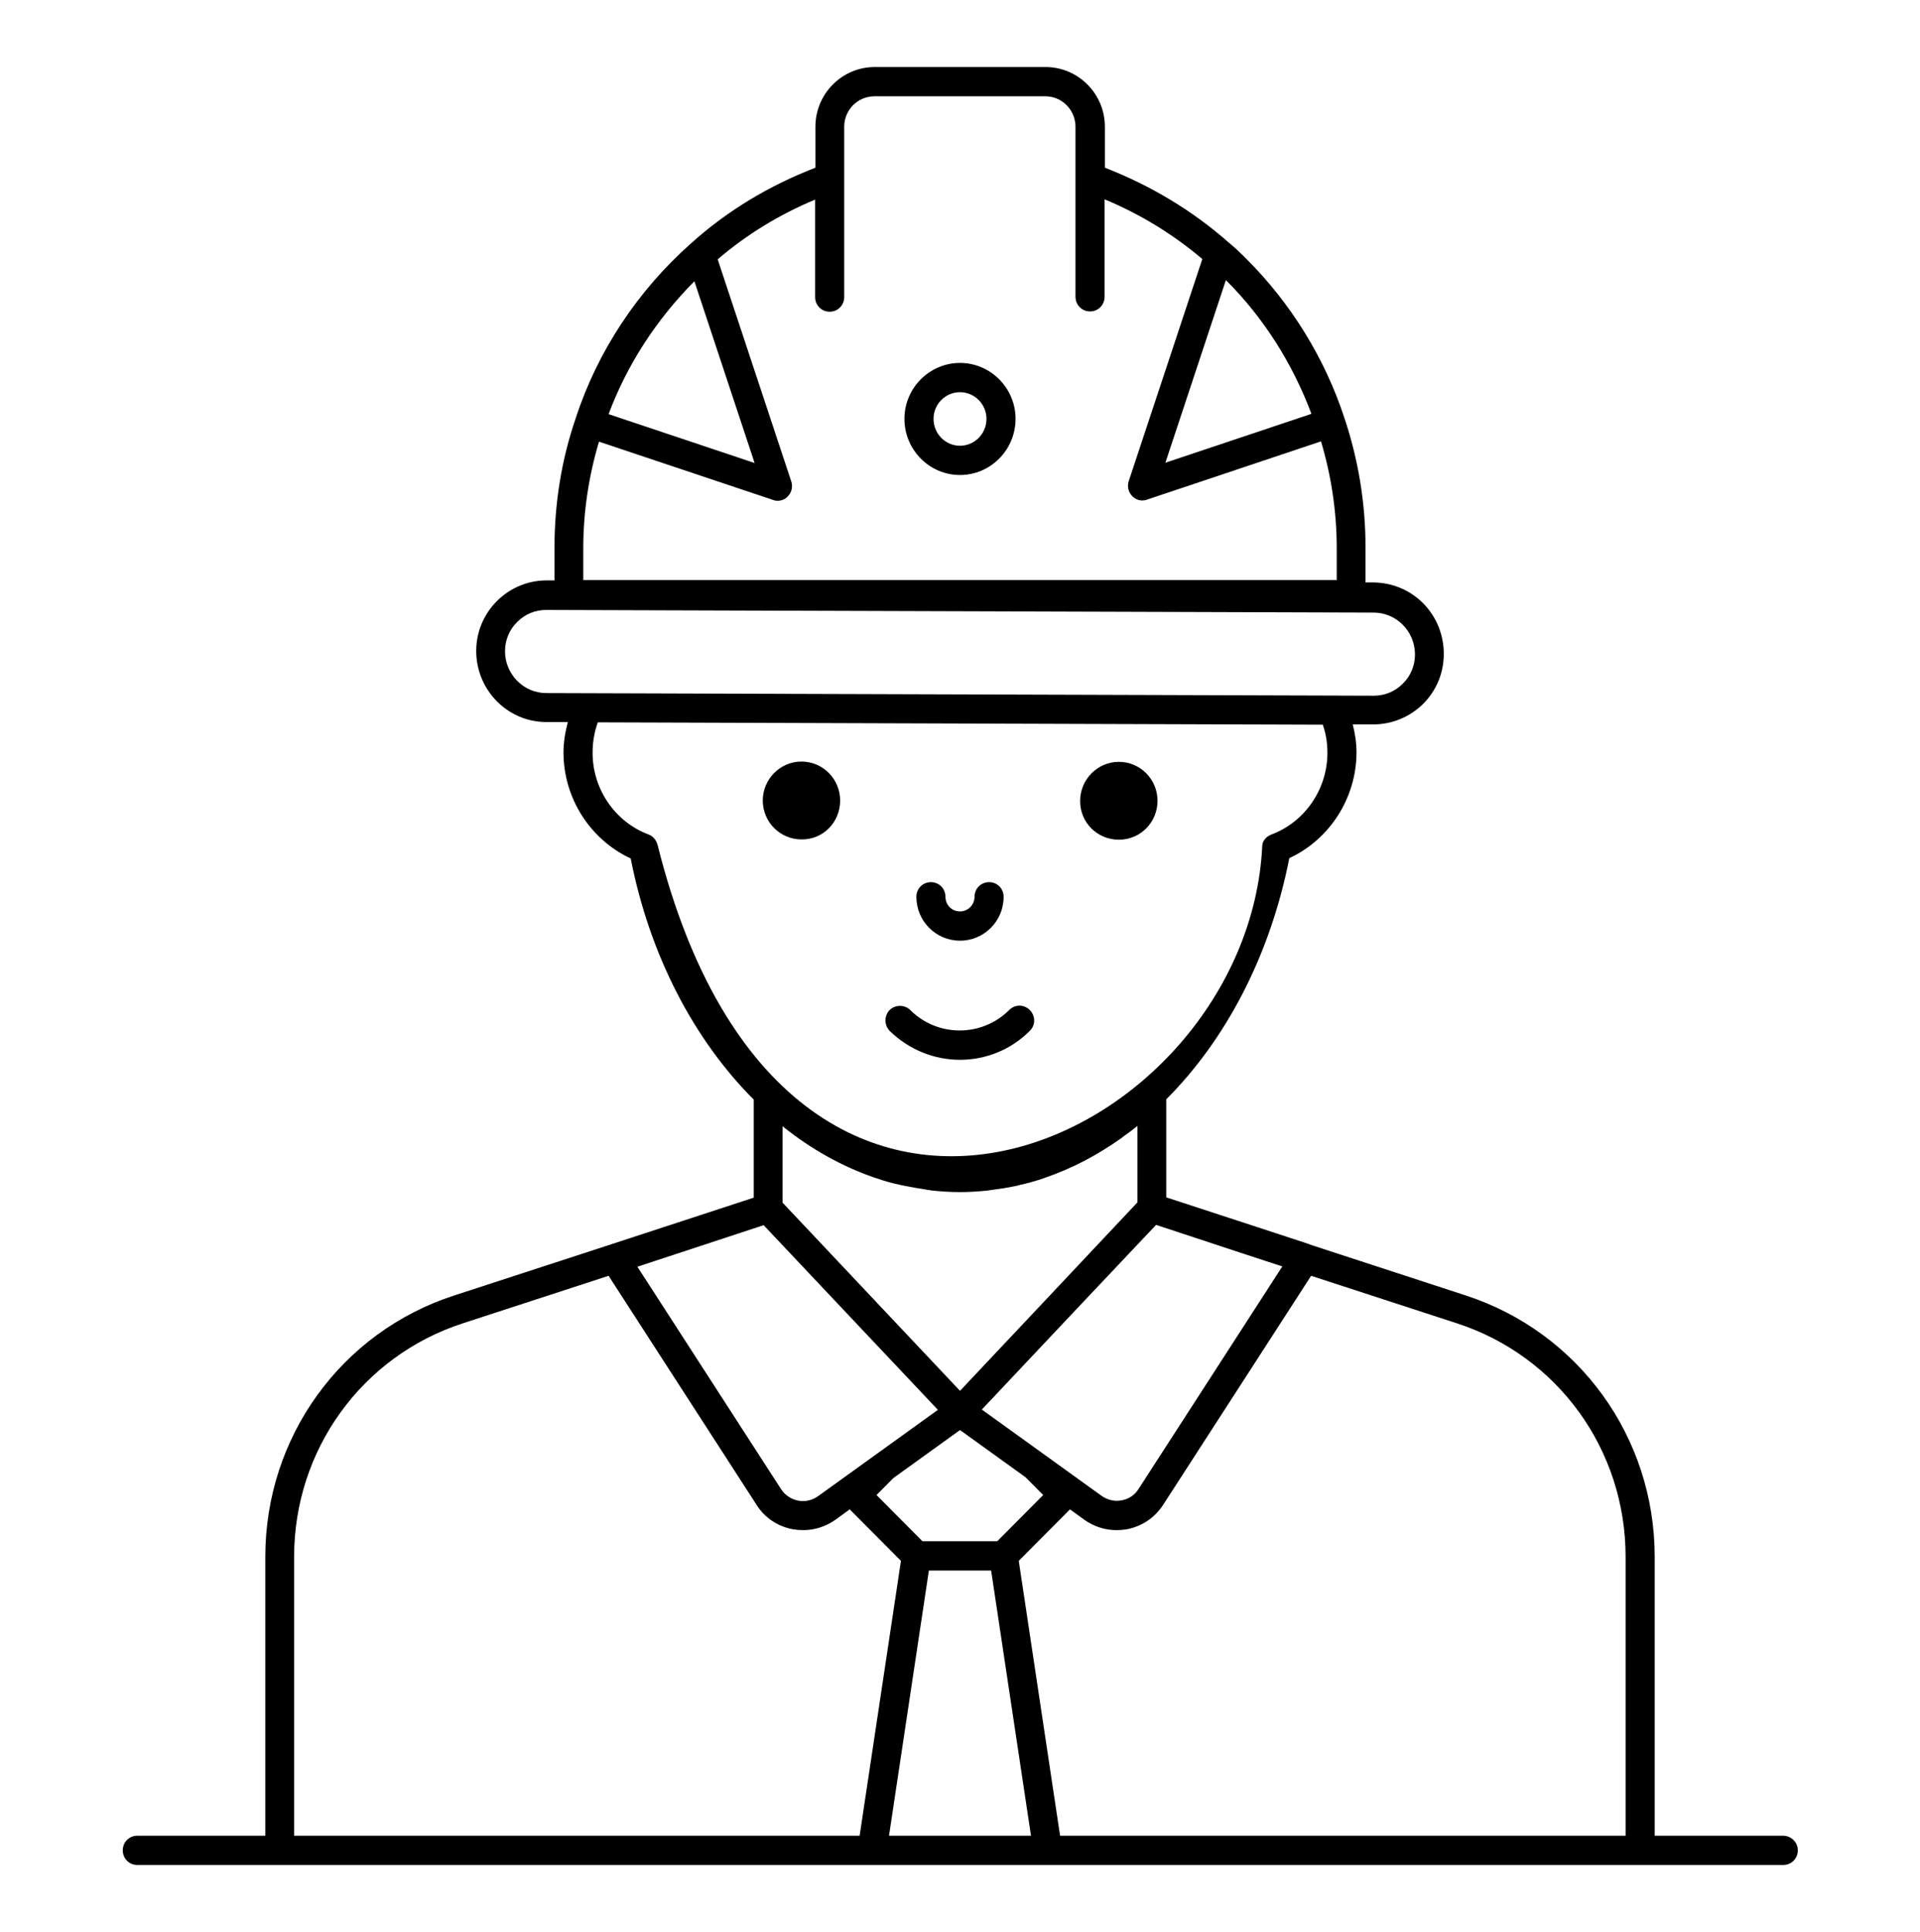 <svg width="171" height="172" viewBox="0 0 171 172" fill="none" xmlns="http://www.w3.org/2000/svg">
<path d="M74.825 71.276C74.825 69.373 73.297 67.81 71.379 67.81C69.488 67.81 67.934 69.373 67.934 71.276C67.934 73.204 69.488 74.742 71.379 74.742C73.297 74.768 74.825 73.23 74.825 71.276Z" fill="black"/>
<path d="M99.646 74.768C101.564 74.768 103.092 73.23 103.092 71.302C103.092 69.399 101.564 67.836 99.646 67.836C97.755 67.836 96.201 69.399 96.201 71.302C96.175 73.23 97.729 74.768 99.646 74.768Z" fill="black"/>
<path d="M85.5 94.365C87.754 94.365 90.008 93.505 91.718 91.785C92.236 91.29 92.236 90.456 91.718 89.935C91.2 89.414 90.397 89.414 89.879 89.935C87.443 92.359 83.505 92.359 81.07 89.935C80.577 89.44 79.748 89.44 79.23 89.935C78.738 90.456 78.738 91.264 79.23 91.785C80.992 93.505 83.246 94.365 85.5 94.365Z" fill="black"/>
<path d="M85.5 83.759C87.65 83.759 89.386 82.013 89.386 79.85C89.386 79.12 88.816 78.547 88.091 78.547C87.365 78.547 86.795 79.12 86.795 79.85C86.795 80.553 86.225 81.153 85.5 81.153C84.774 81.153 84.204 80.579 84.204 79.85C84.204 79.12 83.634 78.547 82.909 78.547C82.183 78.547 81.614 79.12 81.614 79.85C81.614 82.013 83.349 83.759 85.5 83.759Z" fill="black"/>
<path d="M85.5 32.315C82.779 32.315 80.551 34.556 80.551 37.293C80.551 40.055 82.779 42.296 85.5 42.296C88.22 42.296 90.448 40.055 90.448 37.293C90.448 34.556 88.22 32.315 85.5 32.315ZM85.5 39.69C84.204 39.69 83.142 38.622 83.142 37.293C83.142 35.99 84.204 34.921 85.5 34.921C86.795 34.921 87.858 35.99 87.858 37.293C87.858 38.622 86.795 39.69 85.5 39.69Z" fill="black"/>
<path d="M158.797 163.452H147.371V138.616C147.371 127.958 140.609 118.628 130.53 115.344L116.643 110.81C116.643 110.81 116.617 110.81 116.617 110.784L111.927 109.246L103.87 106.614V97.884C109.155 92.593 113.119 85.114 114.829 76.41C118.43 74.742 120.814 71.041 120.814 66.976C120.814 66.142 120.685 65.308 120.477 64.5H122.291H122.317C123.975 64.5 125.555 63.849 126.747 62.676C127.939 61.477 128.587 59.913 128.587 58.219C128.587 56.526 127.939 54.936 126.773 53.737C125.581 52.538 124.027 51.887 122.343 51.861H121.617V48.759C121.617 44.772 120.97 40.889 119.726 37.188C117.99 31.898 114.985 27.025 111.02 23.064C110.502 22.542 109.958 22.021 109.44 21.604C106.227 18.764 102.496 16.522 98.403 14.933V11.284C98.403 8.339 96.019 5.968 93.117 5.968H77.909C74.981 5.968 72.623 8.365 72.623 11.284V14.933C68.504 16.522 64.773 18.764 61.56 21.656C56.793 25.878 53.217 31.273 51.274 37.241C50.005 40.941 49.383 44.824 49.383 48.812V51.678H48.709H48.683C45.237 51.678 42.413 54.493 42.413 57.959C42.413 61.451 45.211 64.291 48.657 64.291H50.575C50.341 65.178 50.186 66.064 50.186 67.002C50.186 71.067 52.569 74.768 56.171 76.436C57.881 85.14 61.845 92.619 67.13 97.91V106.64L54.461 110.784L40.47 115.344C30.391 118.602 23.629 127.958 23.629 138.616V163.452H12.229C11.504 163.452 10.934 164.025 10.934 164.755C10.934 165.485 11.504 166.058 12.229 166.058H24.924H77.701H93.325H146.101H158.823C159.548 166.058 160.118 165.485 160.118 164.755C160.118 164.025 159.522 163.452 158.797 163.452ZM110.787 111.644L114.207 112.764L101.408 132.57C101.071 133.118 100.527 133.482 99.905 133.587C99.284 133.717 98.636 133.561 98.118 133.196L92.91 129.443L87.443 125.508L95.967 116.465L102.963 109.064L110.787 111.644ZM91.329 131.528L92.91 133.118L88.816 137.235H82.158L78.064 133.118L79.567 131.606L85.5 127.332L91.329 131.528ZM69.695 107.083V100.281C72.286 102.366 75.085 103.904 77.986 104.894H78.012C78.738 105.155 79.489 105.363 80.24 105.519C80.37 105.545 80.499 105.572 80.629 105.598C81.277 105.728 81.924 105.832 82.572 105.936C82.754 105.962 82.909 105.988 83.09 106.015C83.894 106.093 84.697 106.145 85.5 106.145C86.303 106.145 87.106 106.093 87.884 106.015C88.065 105.988 88.246 105.962 88.428 105.936C89.075 105.858 89.723 105.754 90.345 105.624C90.5 105.598 90.63 105.572 90.785 105.519C91.511 105.363 92.236 105.155 92.936 104.92C92.988 104.894 93.014 104.894 93.065 104.868C95.449 104.06 97.729 102.861 99.931 101.298C99.957 101.272 99.957 101.272 99.983 101.245C100.424 100.933 100.89 100.594 101.305 100.255V107.057L93.04 115.839L85.5 123.84L69.695 107.083ZM109.207 24.966C112.575 28.328 115.14 32.419 116.798 36.85L103.792 41.202L109.181 24.94C109.181 24.966 109.207 24.966 109.207 24.966ZM61.845 25.044L67.208 41.228L54.202 36.876C55.86 32.446 58.477 28.432 61.845 25.044ZM51.948 48.812C51.948 45.554 52.44 42.375 53.347 39.325L68.84 44.511C68.97 44.564 69.1 44.59 69.255 44.59C69.592 44.59 69.929 44.459 70.162 44.199C70.499 43.86 70.628 43.339 70.473 42.87L63.918 23.09C66.509 20.875 69.41 19.102 72.597 17.773V26.451C72.597 27.181 73.167 27.755 73.893 27.755C74.618 27.755 75.188 27.181 75.188 26.451V11.284C75.188 9.773 76.406 8.574 77.883 8.574H93.091C94.594 8.574 95.786 9.799 95.786 11.284V26.425C95.786 27.155 96.356 27.729 97.081 27.729C97.807 27.729 98.377 27.155 98.377 26.425V17.747C101.564 19.076 104.465 20.849 107.082 23.064L100.527 42.844C100.372 43.313 100.501 43.834 100.838 44.173C101.097 44.433 101.408 44.564 101.745 44.564C101.875 44.564 102.03 44.538 102.16 44.486L117.653 39.299C118.56 42.349 119.052 45.528 119.052 48.785V51.652H51.948V48.812ZM48.657 61.712C46.636 61.712 44.978 60.044 44.978 57.985C44.978 56.995 45.367 56.056 46.066 55.379C46.766 54.675 47.673 54.31 48.657 54.31C48.657 54.31 48.657 54.31 48.683 54.31L122.343 54.545C124.364 54.545 126.022 56.213 126.022 58.272C126.022 59.262 125.633 60.2 124.934 60.878C124.234 61.581 123.327 61.946 122.343 61.946C122.343 61.946 122.343 61.946 122.317 61.946L48.657 61.712ZM58.58 75.289C58.477 74.846 58.192 74.455 57.751 74.299C54.772 73.178 52.777 70.259 52.777 67.028C52.777 66.09 52.932 65.178 53.243 64.318L117.809 64.526C118.094 65.334 118.223 66.168 118.223 67.028C118.223 70.259 116.228 73.178 113.249 74.299C112.834 74.455 112.445 74.82 112.42 75.289C111.202 101.662 70.162 121.39 58.58 75.289ZM68.011 109.09L83.531 125.534L72.856 133.222C72.338 133.587 71.716 133.743 71.069 133.613C70.447 133.482 69.903 133.118 69.566 132.596L56.767 112.79L68.011 109.09ZM76.561 163.452H26.194V138.616C26.194 129.104 32.231 120.739 41.247 117.82L54.202 113.598L67.389 134.004C68.115 135.15 69.255 135.906 70.602 136.167C70.913 136.219 71.224 136.245 71.535 136.245C72.545 136.245 73.53 135.932 74.385 135.333L75.68 134.395L80.24 138.981L76.561 163.452ZM79.178 163.452L82.728 139.841H88.272L91.822 163.452H79.178ZM144.78 163.452H94.413L90.734 138.981L95.294 134.395L96.589 135.333C97.444 135.932 98.429 136.245 99.439 136.245C99.75 136.245 100.061 136.219 100.372 136.167C101.693 135.906 102.833 135.15 103.585 134.004L116.772 113.598L129.727 117.82C138.743 120.739 144.78 129.078 144.78 138.616V163.452Z" fill="black"/>
</svg>
